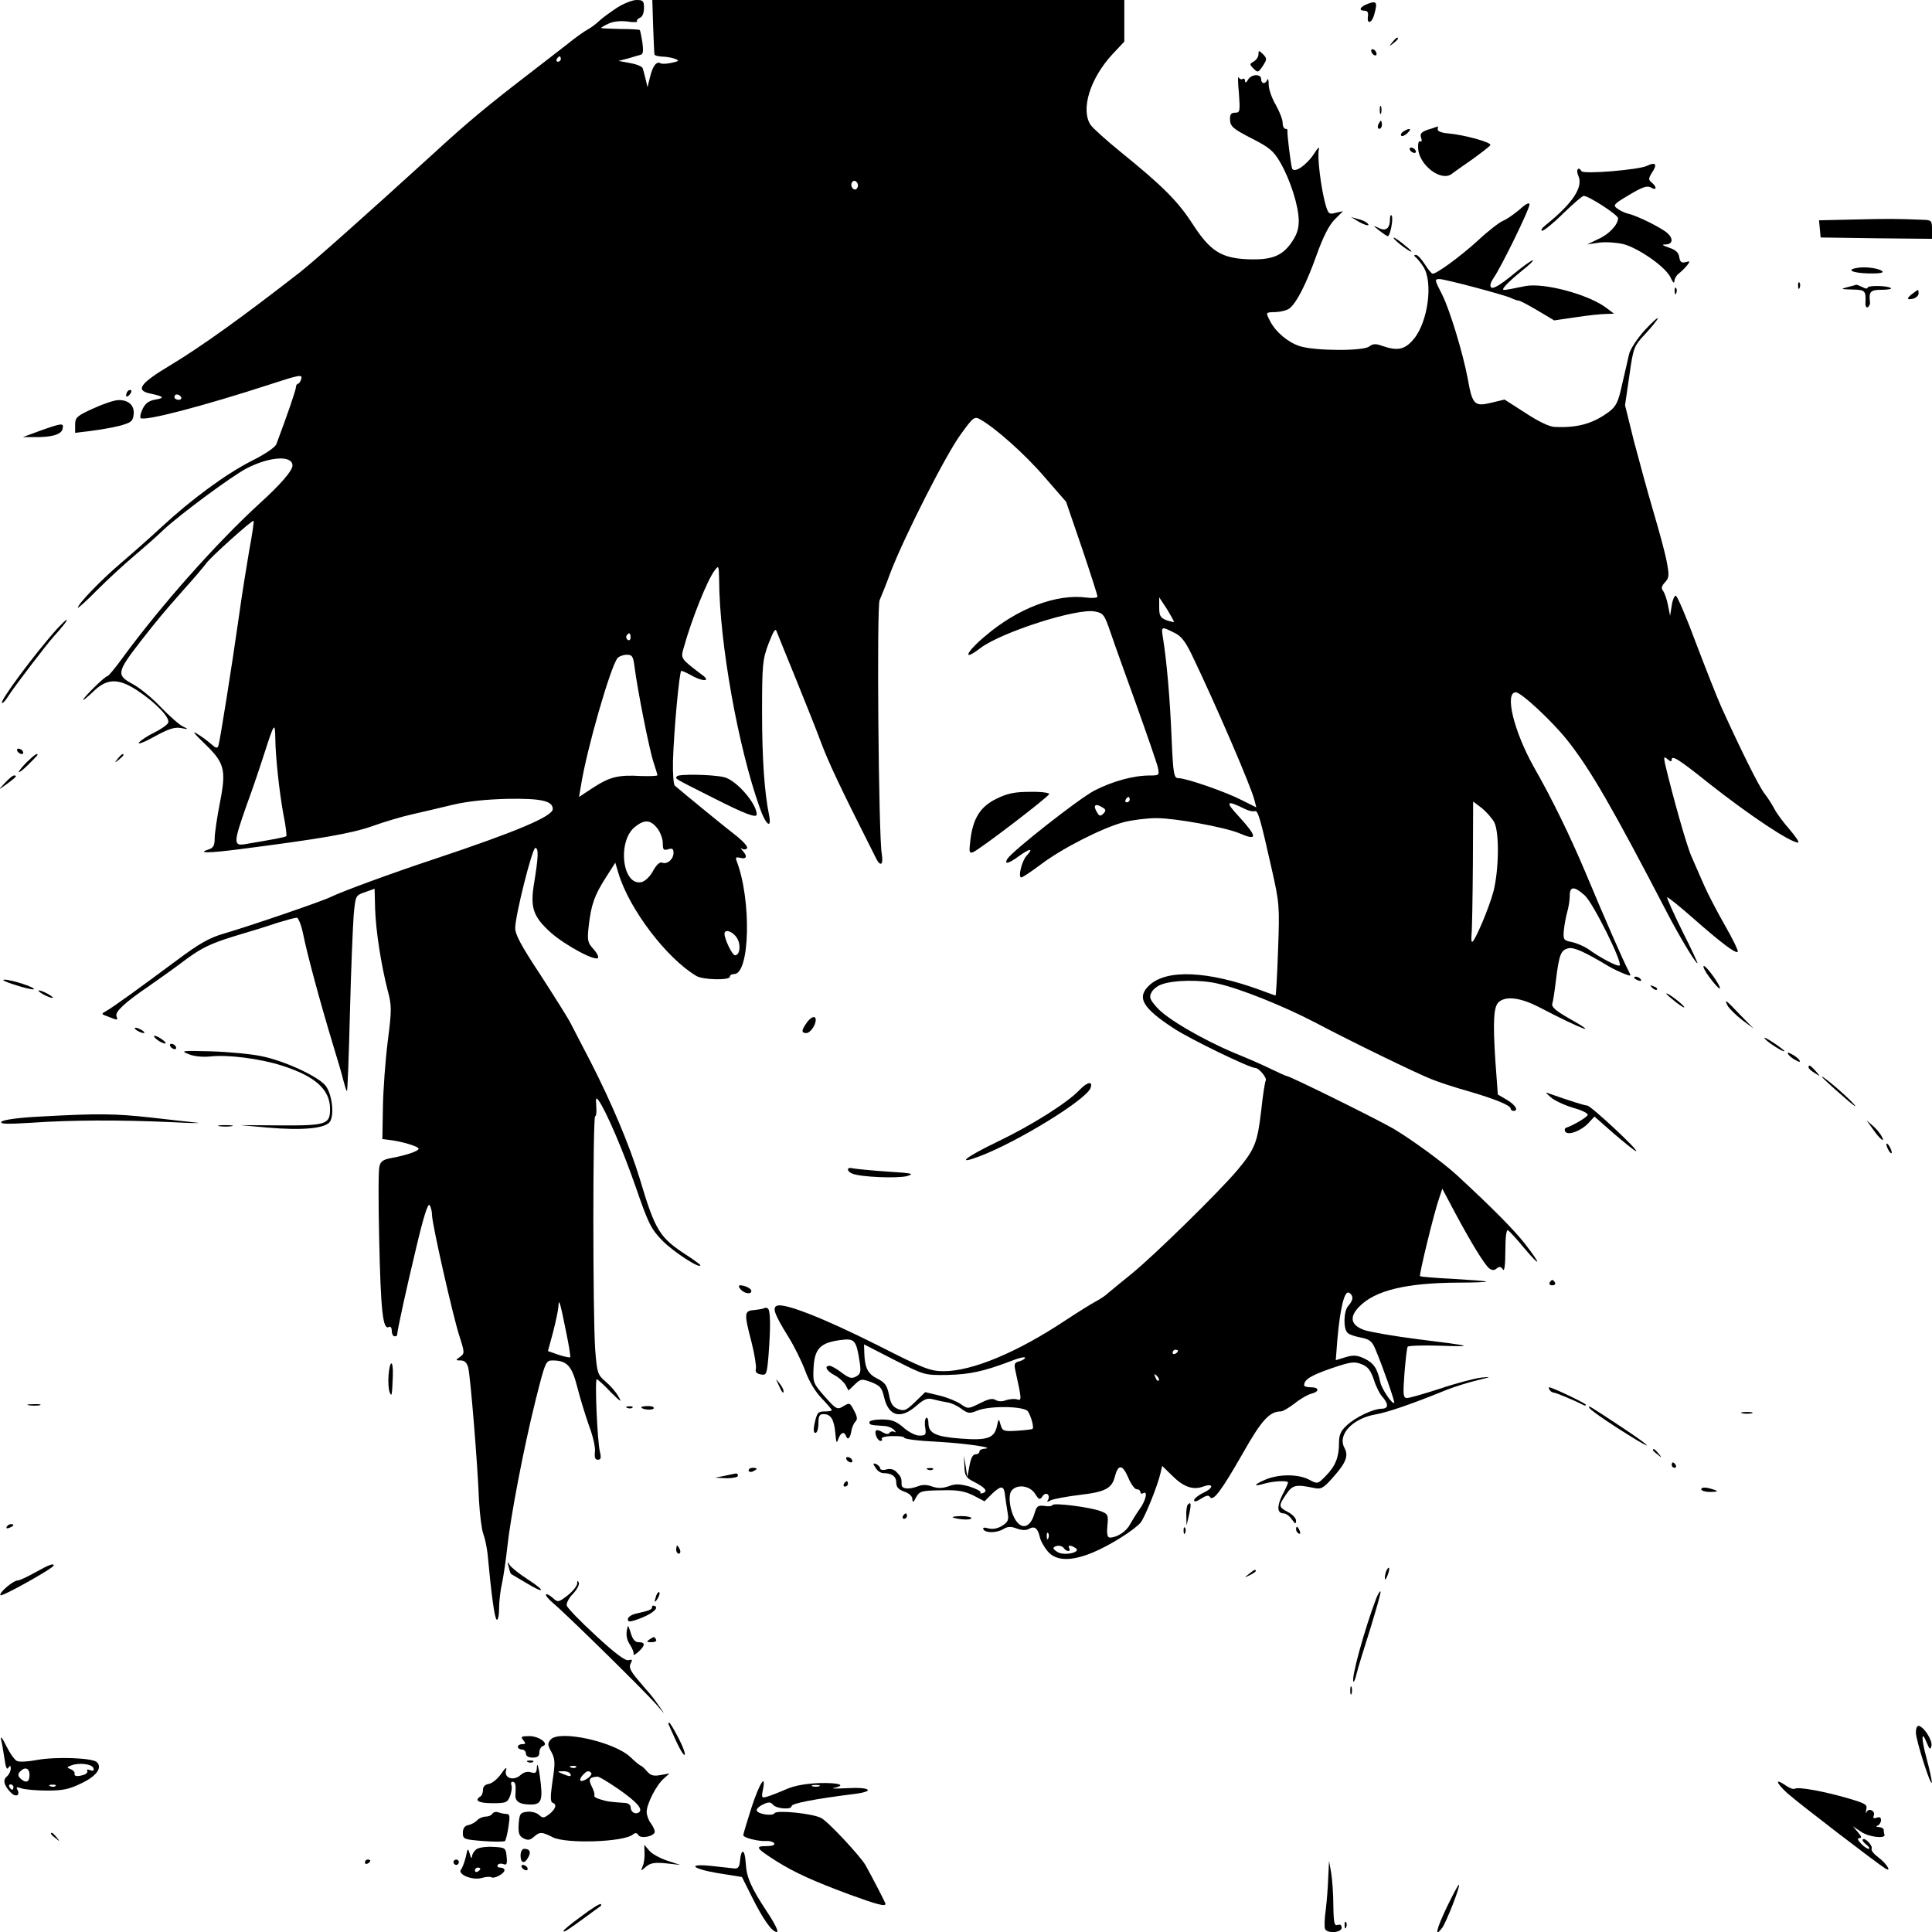 <?xml version="1.0" standalone="no"?>
<!DOCTYPE svg PUBLIC "-//W3C//DTD SVG 20010904//EN"
 "http://www.w3.org/TR/2001/REC-SVG-20010904/DTD/svg10.dtd">
<svg version="1.0" xmlns="http://www.w3.org/2000/svg"
 width="720pt" height="720pt" viewBox="0 0 720 720"
 preserveAspectRatio="xMidYMid meet">
<g transform="translate(0,720) scale(0.1,-0.1)"
fill="#000000" stroke="none">
<path d="M2299 7171 c-24 -16 -53 -37 -65 -48 -11 -11 -31 -26 -44 -33 -13 -7
-47 -31 -75 -54 -29 -22 -96 -75 -150 -116 -148 -114 -222 -175 -346 -289
-270 -246 -444 -400 -499 -444 -213 -166 -370 -279 -485 -348 -112 -67 -131
-93 -78 -105 53 -11 59 -17 23 -23 -25 -4 -38 -14 -48 -34 -8 -16 -11 -31 -8
-35 13 -13 232 44 487 127 104 34 116 36 112 20 -3 -11 -9 -19 -12 -19 -4 0
-8 -6 -8 -12 0 -11 -32 -104 -73 -213 -4 -12 -43 -38 -93 -63 -96 -49 -224
-143 -336 -247 -42 -39 -110 -99 -151 -134 -72 -61 -160 -152 -160 -166 0 -3
33 26 73 67 40 40 100 95 132 122 33 28 85 73 115 102 62 58 257 202 310 229
86 44 170 49 170 10 0 -19 -44 -70 -120 -139 -163 -149 -368 -380 -512 -576
-28 -39 -54 -70 -58 -70 -9 0 -90 -80 -90 -88 0 -3 17 11 38 31 51 50 94 50
165 3 68 -45 121 -101 114 -119 -3 -8 -26 -24 -50 -36 -25 -12 -51 -29 -59
-38 -7 -9 18 0 56 21 52 29 76 37 100 33 29 -6 30 -5 7 6 -13 6 -50 39 -83 73
-32 34 -79 72 -104 85 -61 33 -59 44 30 159 69 88 80 101 161 193 39 43 76 87
83 97 18 25 172 163 177 159 2 -2 -5 -51 -16 -109 -10 -58 -28 -170 -39 -250
-25 -177 -70 -460 -76 -479 -4 -11 -9 -10 -27 6 -12 11 -35 28 -52 38 -20 13
-13 3 22 -31 80 -76 87 -100 63 -223 -11 -56 -20 -117 -20 -136 0 -25 -5 -35
-21 -40 -47 -15 -4 -15 112 0 304 39 415 58 496 86 47 17 115 37 152 45 36 8
103 24 149 35 55 13 124 20 205 22 125 2 167 -8 167 -38 0 -27 -134 -84 -440
-186 -160 -53 -345 -121 -388 -142 -32 -16 -298 -107 -397 -136 -55 -16 -92
-37 -175 -99 -144 -107 -238 -175 -263 -189 -21 -12 -21 -12 7 -22 35 -14 36
-14 30 2 -6 16 31 51 121 112 39 27 102 72 140 101 56 41 91 58 175 84 58 17
132 40 164 51 33 10 65 19 72 19 6 0 17 -28 24 -62 14 -71 63 -253 110 -408
18 -58 36 -120 40 -138 5 -19 10 -36 13 -38 2 -2 7 127 11 288 4 161 11 326
14 367 7 74 7 74 42 86 l36 13 2 -77 c3 -82 22 -205 47 -303 15 -55 15 -72 0
-189 -9 -71 -17 -182 -18 -246 l-2 -118 25 -3 c44 -5 110 -24 110 -33 0 -9
-48 -25 -103 -35 -28 -5 -39 -12 -43 -31 -4 -13 -4 -133 -1 -266 6 -277 14
-346 37 -332 5 3 10 -3 10 -14 0 -12 5 -21 10 -21 6 0 10 2 10 5 0 16 36 179
72 329 26 110 43 164 49 155 5 -8 9 -24 9 -37 0 -33 78 -377 102 -451 20 -62
20 -65 2 -78 -17 -12 -17 -13 3 -13 14 0 23 -8 28 -27 8 -32 35 -359 40 -494
3 -53 10 -110 16 -125 6 -16 13 -49 16 -74 14 -152 26 -241 34 -246 5 -3 9 16
9 43 0 26 5 68 11 93 5 24 14 83 19 130 12 114 61 372 106 552 36 143 38 148
63 148 54 0 72 -20 92 -98 10 -40 30 -105 44 -145 15 -39 25 -84 22 -99 -2
-20 1 -28 11 -28 11 0 13 7 8 28 -10 39 -20 272 -12 272 3 0 27 -21 52 -48 37
-37 43 -40 29 -17 -9 17 -31 42 -49 57 -29 25 -31 31 -38 120 -9 135 -9 868 0
868 4 0 6 17 4 38 -2 29 -1 34 8 22 28 -38 93 -190 140 -326 46 -133 56 -154
98 -197 40 -41 142 -108 142 -92 0 2 -24 20 -52 38 -100 65 -116 90 -174 285
-38 124 -105 283 -184 437 -29 55 -61 118 -72 139 -11 22 -63 104 -114 183
-72 109 -94 150 -94 175 1 50 64 299 75 298 13 -1 11 -35 -4 -128 -16 -94 -5
-127 61 -187 54 -48 171 -111 177 -94 2 6 -7 21 -19 34 -20 22 -22 31 -16 84
9 79 21 114 64 181 l35 55 12 -40 c40 -133 179 -316 290 -382 24 -15 125 -17
125 -3 0 6 7 10 16 10 59 0 65 277 9 422 -5 13 -2 15 14 11 24 -6 27 6 9 26
-9 10 -9 12 -1 7 6 -3 14 -2 17 3 4 5 -13 24 -36 43 -37 28 -203 164 -233 190
-5 4 -8 45 -7 91 3 112 24 337 31 337 4 0 24 -9 45 -21 38 -20 64 -17 35 4
-83 63 -83 62 -71 103 30 108 89 255 116 289 14 19 15 17 16 -35 1 -235 71
-626 152 -852 22 -63 45 -80 34 -25 -17 83 -26 208 -26 383 0 178 2 196 24
255 20 51 26 60 31 44 4 -11 38 -94 75 -185 37 -91 77 -192 89 -225 29 -77 68
-161 205 -432 17 -35 29 -27 22 15 -12 71 -19 922 -8 945 5 12 25 60 42 107
51 132 206 438 261 512 46 64 51 67 72 55 57 -32 168 -131 240 -215 l80 -92
59 -172 c32 -95 58 -176 58 -181 0 -5 -18 -7 -41 -4 -111 15 -257 -40 -378
-144 -73 -61 -86 -97 -17 -44 78 59 361 150 427 136 31 -6 35 -12 57 -76 13
-39 57 -161 97 -272 40 -112 76 -216 80 -233 6 -29 5 -30 -29 -30 -62 0 -139
-21 -209 -57 -58 -31 -304 -224 -323 -254 -13 -22 5 -18 44 11 42 30 55 30 27
0 -17 -19 -32 -80 -19 -80 5 0 39 23 75 50 80 60 228 135 307 156 31 8 86 15
122 15 70 0 251 -33 308 -56 69 -30 69 -15 0 61 -54 58 -49 64 22 29 14 -7 30
-10 36 -8 12 4 20 -23 63 -214 29 -128 30 -139 24 -303 -3 -93 -8 -170 -9
-170 -2 0 -27 9 -56 20 -197 72 -350 79 -415 18 -48 -45 -26 -84 92 -161 63
-41 282 -147 303 -147 14 0 45 -38 39 -47 -3 -5 -11 -56 -17 -113 -14 -118
-23 -142 -88 -220 -68 -81 -315 -323 -396 -388 -39 -32 -79 -64 -89 -73 -9 -9
-30 -22 -45 -30 -15 -8 -65 -39 -112 -70 -179 -119 -347 -189 -453 -189 -50 0
-74 9 -249 98 -195 98 -344 157 -372 146 -19 -7 -10 -32 42 -116 22 -35 50
-92 63 -127 14 -39 39 -80 62 -103 20 -21 37 -41 37 -43 0 -3 -11 -5 -24 -5
-28 0 -31 -3 -41 -48 -4 -20 -3 -32 4 -32 6 0 11 16 11 35 0 28 4 35 19 35 27
0 39 -19 44 -70 3 -37 5 -41 11 -23 9 25 22 30 29 11 6 -17 16 -7 20 20 2 12
8 27 15 34 8 8 7 18 -4 39 -17 33 -17 33 -45 16 -19 -11 -25 -7 -65 38 -43 49
-45 52 -42 109 4 70 25 92 100 102 53 7 59 1 72 -83 5 -36 3 -44 -14 -53 -16
-9 -26 -6 -54 15 -18 14 -38 25 -44 25 -22 0 -12 -19 18 -35 16 -8 34 -25 41
-36 l11 -21 24 23 c22 21 26 21 61 8 33 -13 40 -21 48 -57 17 -71 62 -82 120
-31 29 25 40 30 63 24 15 -4 38 -9 51 -11 13 -1 37 -12 52 -23 26 -19 32 -20
61 -8 46 19 176 17 189 -3 12 -19 23 -60 17 -65 -2 -2 -28 -5 -58 -7 -50 -3
-54 -1 -61 22 -7 25 -7 25 -14 -6 -10 -44 -36 -53 -137 -45 -92 7 -118 20
-118 58 0 13 -4 22 -8 19 -5 -3 -7 -19 -4 -36 4 -27 2 -30 -22 -30 -14 0 -40
13 -59 30 -28 24 -44 30 -81 30 -25 0 -46 -4 -46 -10 0 -10 3 -11 52 -14 15 0
33 -7 40 -15 8 -9 8 -11 1 -7 -6 3 -14 2 -18 -4 -4 -6 -13 -5 -25 2 -11 7 -22
10 -25 7 -8 -8 5 -39 17 -39 5 0 7 4 4 8 -3 5 15 10 39 10 25 1 45 -2 45 -6 0
-5 55 -12 123 -15 107 -6 223 -23 175 -26 -10 -1 -18 -5 -18 -11 0 -5 -7 -10
-15 -10 -10 0 -17 -15 -22 -42 l-8 -43 -6 40 -7 40 2 -40 c1 -33 6 -42 31 -55
46 -23 58 -37 39 -44 -8 -3 -13 -2 -10 2 3 4 -16 14 -41 22 -36 10 -53 11 -78
1 -24 -8 -40 -8 -61 -1 -18 7 -36 8 -53 1 -35 -13 -61 -10 -61 6 0 24 -1 28
-17 45 -10 12 -24 16 -39 12 -13 -4 -24 -2 -24 4 0 5 -7 12 -15 16 -12 4 -13
2 -2 -14 6 -11 19 -20 29 -20 31 0 48 -12 48 -35 0 -17 8 -26 30 -34 18 -6 30
-17 30 -28 1 -14 4 -13 14 7 13 23 20 25 93 26 62 2 87 -3 120 -19 l42 -22 30
30 c34 31 43 29 47 -12 2 -16 6 -42 9 -60 5 -27 2 -35 -20 -49 -16 -10 -34
-14 -51 -10 -17 5 -23 3 -19 -4 9 -14 51 -13 75 2 15 9 27 10 48 2 19 -7 35
-8 46 -2 21 12 33 4 41 -30 3 -15 17 -39 30 -54 31 -36 87 -37 167 -4 63 26
154 83 179 112 15 19 63 136 74 185 l6 26 38 -37 c42 -42 78 -54 115 -40 39
14 40 -5 1 -23 -19 -9 -35 -22 -35 -28 0 -7 10 -5 26 6 19 12 29 14 33 6 12
-18 43 24 122 162 70 124 100 157 142 157 8 0 31 14 52 30 21 17 49 33 62 36
31 8 30 24 -2 24 -14 0 -25 3 -25 8 1 21 25 36 100 62 73 25 87 27 114 16 24
-9 34 -23 46 -58 8 -26 23 -55 33 -65 23 -27 21 -43 -5 -43 -32 -1 -98 -32
-130 -63 -22 -20 -28 -35 -28 -66 0 -52 -14 -86 -50 -122 -29 -30 -30 -30 -62
-13 -40 21 -112 21 -162 0 -45 -19 -47 -28 -4 -15 36 10 88 12 88 4 0 -3 -9
-24 -21 -46 -21 -43 -20 -69 5 -69 8 0 22 -10 30 -22 13 -18 16 -19 16 -5 0 9
-13 23 -30 32 -36 19 -36 23 -7 66 24 35 35 38 103 24 26 -6 35 -2 68 35 52
58 63 84 46 115 -26 49 31 109 117 124 45 8 133 38 263 91 30 12 82 28 115 36
53 13 55 14 15 10 -25 -3 -94 -21 -153 -41 -59 -19 -114 -35 -123 -35 -15 0
-16 11 -10 92 4 50 9 95 12 99 2 4 55 6 117 4 139 -5 125 -1 -78 24 -88 11
-178 27 -200 34 -51 18 -58 48 -20 87 59 61 175 89 369 90 60 0 107 2 105 4
-2 2 -58 6 -123 10 -65 3 -121 8 -124 10 -4 5 51 232 71 290 l12 36 44 -83
c59 -111 113 -200 131 -214 11 -8 19 -8 28 0 10 8 16 7 23 -4 5 -9 9 15 9 69
0 54 4 81 10 77 6 -4 33 -33 60 -66 64 -76 65 -64 2 17 -41 52 -118 130 -252
254 -50 46 -164 130 -236 173 -56 33 -387 197 -399 197 -3 0 -29 12 -58 26
-28 14 -90 41 -137 60 -119 50 -253 128 -289 170 -26 29 -29 38 -20 55 5 11
22 25 37 30 45 17 146 19 212 3 84 -19 245 -84 360 -144 138 -73 377 -189 435
-212 27 -11 88 -31 135 -44 99 -29 160 -53 160 -66 0 -4 5 -8 10 -8 21 0 8 22
-24 41 l-34 20 -9 122 c-10 154 -7 208 14 224 28 22 81 14 146 -19 169 -88
237 -112 107 -39 -43 25 -59 39 -55 51 3 8 9 49 14 91 12 94 18 108 46 115 20
5 60 -13 150 -67 17 -10 43 -22 58 -28 26 -10 27 -10 16 11 -17 31 -90 198
-161 368 -56 133 -124 273 -192 392 -74 132 -110 278 -67 278 20 0 137 -109
193 -180 86 -109 166 -248 370 -640 50 -96 107 -190 114 -190 2 0 -23 54 -57
121 -33 67 -58 123 -56 125 2 2 46 -33 98 -79 106 -93 158 -132 165 -124 3 3
-18 47 -48 99 -29 51 -64 118 -77 148 -13 30 -34 78 -46 105 -19 41 -71 227
-100 349 -5 26 -4 28 9 17 11 -10 16 -10 16 -2 0 18 27 1 137 -87 152 -120
305 -222 334 -222 6 0 -8 21 -31 48 -23 26 -49 61 -57 77 -9 17 -26 44 -39 60
-20 27 -87 161 -159 320 -15 33 -57 140 -94 237 -36 97 -70 177 -76 178 -5 0
-12 -16 -15 -37 l-6 -38 -8 40 c-4 22 -13 46 -18 53 -8 9 -6 18 7 32 16 17 16
26 6 79 -6 32 -29 116 -50 187 -21 71 -53 189 -72 261 l-33 133 16 109 c15
107 17 111 59 156 24 26 45 52 47 58 2 7 -20 -13 -48 -43 -28 -31 -54 -70 -59
-90 -4 -19 -16 -70 -26 -113 -14 -65 -22 -81 -48 -101 -60 -45 -118 -61 -203
-57 -19 0 -62 21 -109 52 l-78 50 -50 -12 c-62 -15 -70 -7 -87 89 -18 96 -67
257 -95 313 -29 57 -30 59 -10 59 20 0 246 -60 267 -71 10 -5 22 -9 27 -9 5 0
37 -17 71 -37 l62 -37 82 12 c45 7 95 12 112 12 l29 1 -29 22 c-67 50 -231 94
-301 81 -11 -2 -36 -7 -55 -11 -33 -6 -34 -5 -20 12 8 10 37 36 63 57 27 21
44 38 39 38 -5 0 -40 -25 -77 -56 -44 -36 -71 -52 -78 -45 -6 6 -2 19 11 38
27 39 132 253 132 271 0 9 -13 3 -36 -18 -20 -17 -48 -37 -63 -43 -14 -6 -57
-39 -94 -74 -65 -59 -152 -123 -168 -123 -4 0 -17 16 -29 35 -12 19 -27 35
-33 35 -8 0 -8 -3 -2 -8 6 -4 19 -20 30 -37 36 -57 17 -204 -36 -268 -33 -40
-60 -46 -118 -26 -24 9 -35 8 -48 -2 -21 -18 -204 -17 -259 1 -44 14 -89 52
-110 92 -18 35 -19 34 21 35 20 1 42 7 51 14 27 22 62 91 100 197 25 70 47
113 68 134 l31 31 -27 -6 c-25 -7 -28 -4 -38 30 -17 60 -32 182 -25 206 3 13
-4 6 -18 -16 -28 -43 -75 -75 -82 -54 -5 17 -19 130 -17 140 1 4 -2 7 -8 7 -5
0 -10 10 -10 23 0 12 -12 42 -26 67 -15 25 -26 59 -26 75 0 17 -2 24 -5 18 -7
-18 -23 -16 -23 2 0 21 -37 19 -49 -2 -6 -11 -11 -13 -11 -5 0 7 -4 11 -9 8
-5 -4 -12 0 -15 6 -3 7 -3 -20 1 -59 5 -68 4 -73 -14 -73 -15 0 -20 -6 -19
-27 1 -24 11 -33 79 -68 67 -34 83 -47 108 -90 38 -66 69 -164 69 -218 0 -33
-8 -54 -30 -85 -35 -48 -75 -62 -165 -58 -95 5 -136 32 -199 129 -56 87 -112
143 -270 271 -53 43 -104 89 -112 101 -37 57 -2 172 81 262 l45 48 0 78 0 77
-880 0 -879 0 3 -97 c2 -54 4 -101 5 -105 0 -5 13 -8 29 -9 15 0 36 -4 47 -8
18 -7 16 -9 -12 -15 -18 -4 -36 -5 -41 -2 -15 9 -29 -9 -39 -49 l-10 -40 -7
30 c-4 17 -9 35 -11 41 -2 6 -23 15 -47 19 l-43 8 35 9 c19 6 41 12 48 14 9 2
10 16 6 46 -4 24 -8 45 -10 46 -1 2 -34 4 -73 4 -39 1 -71 2 -71 4 0 1 12 9
28 16 17 8 43 11 69 8 23 -4 40 -3 37 1 -2 4 3 9 11 13 9 3 15 18 15 36 0 26
-3 30 -28 30 -15 0 -48 -13 -73 -29z m-209 -191 c0 -5 -5 -10 -11 -10 -5 0 -7
5 -4 10 3 6 8 10 11 10 2 0 4 -4 4 -10z m1105 -480 c-5 -8 -11 -8 -17 -2 -6 6
-7 16 -3 22 5 8 11 8 17 2 6 -6 7 -16 3 -22z m-2520 -780 c3 -5 -1 -10 -9 -10
-9 0 -16 5 -16 10 0 6 4 10 9 10 6 0 13 -4 16 -10z m3700 -838 c-1 -1 -14 2
-29 7 -22 9 -26 17 -26 48 l0 37 29 -44 c15 -25 27 -46 26 -48z m-1 -39 c27
-12 42 -31 67 -82 90 -187 223 -496 234 -543 l7 -27 -54 27 c-60 31 -207 82
-236 82 -17 0 -20 12 -26 154 -6 145 -18 282 -32 369 -7 43 -6 43 40 20z
m-2024 -19 c0 -8 -5 -12 -10 -9 -6 4 -8 11 -5 16 9 14 15 11 15 -7z m15 -111
c11 -86 55 -307 70 -352 8 -25 15 -47 15 -50 0 -3 -27 -4 -61 -3 -84 5 -116
-3 -178 -43 l-53 -35 7 42 c22 138 110 442 136 475 6 7 22 13 35 13 20 0 24
-6 29 -47z m-1339 -265 c1 -73 15 -199 30 -282 9 -43 13 -80 11 -82 -3 -4 -53
-13 -154 -30 -44 -7 -43 6 7 148 23 62 52 149 66 193 36 112 39 115 40 53z
m3184 -228 c0 -5 -5 -10 -11 -10 -5 0 -7 5 -4 10 3 6 8 10 11 10 2 0 4 -4 4
-10z m1359 -85 c19 -39 17 -175 -3 -256 -16 -61 -70 -189 -80 -189 -3 0 -3 12
-2 28 2 15 4 132 5 261 l1 234 33 -25 c17 -14 38 -38 46 -53z m-1459 55 c12
-7 12 -12 2 -22 -10 -10 -15 -10 -22 2 -19 29 -9 39 20 20z m-1661 -76 c12
-15 21 -40 21 -56 0 -25 3 -28 20 -23 15 5 20 2 20 -13 0 -24 -23 -44 -42 -37
-9 4 -21 -7 -34 -30 -10 -20 -29 -38 -42 -42 -73 -18 -93 153 -25 206 35 28
57 26 82 -5z m3457 -251 c31 -28 141 -249 130 -261 -7 -6 -73 29 -117 61 -15
10 -42 22 -60 26 -32 6 -34 9 -31 44 2 21 8 52 13 70 5 17 9 44 9 59 0 36 17
36 56 1z m-3160 -158 c16 -24 12 -65 -7 -65 -10 0 -39 60 -39 80 0 19 30 10
46 -15z m2294 -1342 c0 -8 -7 -21 -15 -29 -18 -19 -20 -88 -2 -102 6 -6 29
-13 50 -17 31 -6 41 -14 53 -44 25 -58 73 -195 70 -199 -7 -7 -47 52 -52 77
-11 51 -24 71 -59 88 -28 13 -41 14 -71 5 l-36 -11 6 77 c10 115 26 181 42
175 8 -3 14 -12 14 -20z m-2931 -123 c11 -52 18 -97 16 -98 -2 -2 -22 2 -43 9
l-40 14 19 70 c10 39 19 81 20 95 1 35 6 20 28 -90z m1421 -164 c84 2 136 13
238 52 28 11 52 17 52 12 0 -4 -10 -10 -21 -13 -19 -5 -21 -10 -14 -39 23
-105 23 -109 5 -103 -9 3 -28 1 -41 -3 -14 -6 -30 -5 -39 1 -12 7 -28 3 -59
-13 -43 -21 -44 -21 -70 -3 -14 10 -50 25 -79 32 l-54 13 -37 -36 c-33 -32
-41 -36 -64 -27 -20 8 -28 20 -34 53 -7 35 -15 46 -43 60 -36 18 -47 40 -49
95 l-1 33 113 -58 c112 -57 112 -57 197 -56z m860 90 c0 -3 -4 -8 -10 -11 -5
-3 -10 -1 -10 4 0 6 5 11 10 11 6 0 10 -2 10 -4z m-72 -111 c-3 -3 -9 2 -12
12 -6 14 -5 15 5 6 7 -7 10 -15 7 -18z m-82 -405 c8 0 14 -5 14 -11 0 -5 5 -7
10 -4 19 12 10 -28 -13 -59 -12 -17 -28 -43 -36 -57 -13 -26 -48 -49 -75 -49
-9 0 -12 13 -9 44 4 40 2 44 -24 54 -38 15 -177 33 -181 23 -1 -4 -15 -6 -30
-3 -24 3 -29 -1 -37 -29 -14 -47 -41 -60 -65 -31 -24 29 -36 98 -20 117 20 25
67 19 87 -11 15 -24 18 -25 29 -9 13 18 30 3 19 -16 -5 -7 -2 -7 11 0 11 5 59
14 108 20 95 11 120 24 131 69 12 46 28 45 49 -3 10 -25 25 -45 32 -45z m-329
-182 c-3 -8 -6 -5 -6 6 -1 11 2 17 5 13 3 -3 4 -12 1 -19z m58 -38 c3 -5 11
-10 16 -10 6 0 7 5 4 10 -8 12 5 13 23 1 24 -15 -39 -30 -65 -16 -13 7 -20 15
-16 18 10 10 31 8 38 -3z"/>
<path d="M5098 7186 c-30 -11 -37 -26 -12 -26 10 0 14 -7 12 -20 -5 -33 15
-27 24 8 12 44 8 50 -24 38z"/>
<path d="M5189 7043 c-13 -16 -12 -17 4 -4 9 7 17 15 17 17 0 8 -8 3 -21 -13z"/>
<path d="M5110 7011 c0 -5 5 -13 10 -16 6 -3 10 -2 10 4 0 5 -4 13 -10 16 -5
3 -10 2 -10 -4z"/>
<path d="M4690 6998 c0 -10 -8 -21 -17 -27 -17 -9 -17 -11 -1 -27 15 -15 17
-15 34 10 16 25 16 28 1 44 -16 15 -17 15 -17 0z"/>
<path d="M5142 6790 c0 -14 2 -19 5 -12 2 6 2 18 0 25 -3 6 -5 1 -5 -13z"/>
<path d="M5136 6735 c-3 -8 -1 -15 4 -15 6 0 10 7 10 15 0 8 -2 15 -4 15 -2 0
-6 -7 -10 -15z"/>
<path d="M5322 6717 c-25 -9 -31 -15 -26 -30 4 -11 2 -17 -3 -14 -6 4 -9 -8
-8 -27 4 -61 84 -123 124 -95 10 8 46 33 79 56 33 24 63 47 66 52 7 10 -98 39
-159 44 -24 2 -39 9 -37 15 1 7 1 11 0 11 -2 -1 -18 -7 -36 -12z"/>
<path d="M5230 6710 c-8 -5 -11 -12 -8 -16 4 -3 14 1 23 10 18 17 9 21 -15 6z"/>
<path d="M5255 6640 c3 -5 11 -10 16 -10 6 0 7 5 4 10 -3 6 -11 10 -16 10 -6
0 -7 -4 -4 -10z"/>
<path d="M6138 6582 c-31 -15 -237 -32 -244 -20 -12 20 -22 5 -12 -17 19 -42
-20 -102 -122 -184 -14 -11 -19 -20 -13 -21 7 0 43 29 79 65 37 36 71 65 76
65 19 0 128 -71 128 -83 0 -24 -33 -60 -74 -78 l-41 -20 46 7 c25 3 65 0 90
-6 58 -16 159 -87 175 -125 8 -17 13 -23 14 -13 0 9 8 23 18 30 9 7 23 21 30
30 11 14 11 16 -7 11 -15 -4 -20 1 -23 19 -2 16 -13 27 -38 35 -26 9 -29 12
-12 12 26 1 29 22 5 43 -23 20 -110 63 -143 71 -14 3 -33 12 -43 20 -17 12
-14 16 45 51 50 30 67 35 81 27 21 -13 23 2 2 19 -12 10 -12 15 1 36 22 32 14
42 -18 26z"/>
<path d="M5180 6384 c0 -35 -15 -47 -41 -34 -24 11 -24 11 1 -9 14 -11 28 -21
32 -21 9 0 22 69 14 77 -3 4 -6 -2 -6 -13z"/>
<path d="M5060 6376 c28 -17 50 -21 35 -7 -6 5 -21 12 -35 15 l-25 7 25 -15z"/>
<path d="M6912 6382 l-133 -3 3 -32 3 -32 208 -3 207 -2 0 35 c0 34 -2 35 -37
36 -95 4 -126 4 -251 1z"/>
<path d="M5194 6312 c8 -13 66 -56 66 -49 0 3 -17 17 -37 33 -20 15 -33 23
-29 16z"/>
<path d="M6923 6202 c-45 -7 -22 -19 39 -21 40 -1 59 2 53 8 -12 11 -61 18
-92 13z"/>
<path d="M6701 6134 c0 -11 3 -14 6 -6 3 7 2 16 -1 19 -3 4 -6 -2 -5 -13z"/>
<path d="M6885 6130 c-27 -7 -25 -8 18 -9 48 -1 51 -4 49 -49 -1 -12 3 -20 9
-17 5 4 9 12 8 18 -5 40 1 47 43 47 23 0 39 3 35 6 -10 10 -87 11 -87 2 0 -5
-9 -4 -19 2 -11 5 -21 9 -23 9 -2 -1 -16 -5 -33 -9z"/>
<path d="M6241 6114 c0 -11 3 -14 6 -6 3 7 2 16 -1 19 -3 4 -6 -2 -5 -13z"/>
<path d="M7128 6106 c-24 -18 -23 -25 2 -19 11 3 20 12 20 19 0 17 0 17 -22 0z"/>
<path d="M477 5743 c-4 -3 -7 -11 -7 -17 0 -6 5 -5 12 2 6 6 9 14 7 17 -3 3
-9 2 -12 -2z"/>
<path d="M348 5678 c-62 -28 -68 -34 -68 -61 l0 -30 58 7 c31 4 80 12 107 19
44 12 50 17 53 42 4 34 -19 55 -57 54 -14 0 -56 -14 -93 -31z"/>
<path d="M150 5595 l-65 -24 41 0 c65 -1 102 9 107 30 6 24 -1 23 -83 -6z"/>
<path d="M214 4858 c-83 -92 -221 -278 -206 -278 4 0 13 10 21 23 21 34 147
199 173 227 32 35 51 60 46 60 -3 0 -18 -15 -34 -32z"/>
<path d="M65 4400 c3 -5 11 -10 16 -10 6 0 7 5 4 10 -3 6 -11 10 -16 10 -6 0
-7 -4 -4 -10z"/>
<path d="M100 4360 c-16 -16 -30 -33 -30 -37 0 -4 16 8 35 27 19 19 35 35 35
37 0 8 -12 0 -40 -27z"/>
<path d="M439 4373 c-13 -16 -12 -17 4 -4 9 7 17 15 17 17 0 8 -8 3 -21 -13z"/>
<path d="M2523 4307 c-6 -10 -21 -2 134 -80 120 -61 163 -77 163 -62 0 41 -78
130 -123 139 -43 10 -169 12 -174 3z"/>
<path d="M19 4283 l-24 -26 33 23 c33 25 38 30 24 30 -5 0 -19 -12 -33 -27z"/>
<path d="M3713 4223 c-60 -29 -88 -74 -97 -157 -5 -41 -4 -47 10 -42 25 10
284 208 284 217 0 5 -33 9 -72 8 -57 0 -85 -6 -125 -26z"/>
<path d="M6372 3556 c18 -24 35 -42 37 -40 7 6 -49 84 -59 84 -6 0 4 -20 22
-44z"/>
<path d="M6090 3556 c0 -2 7 -7 16 -10 8 -3 12 -2 9 4 -6 10 -25 14 -25 6z"/>
<path d="M55 3530 c33 -11 64 -18 70 -17 14 5 -84 37 -109 36 -12 0 6 -9 39
-19z"/>
<path d="M6157 3519 c7 -7 15 -10 18 -7 3 3 -2 9 -12 12 -14 6 -15 5 -6 -5z"/>
<path d="M160 3495 c14 -8 30 -14 35 -14 6 0 -1 6 -15 14 -14 8 -29 14 -35 14
-5 0 1 -6 15 -14z"/>
<path d="M6210 3497 c0 -3 17 -17 37 -33 20 -15 33 -23 29 -16 -8 13 -66 56
-66 49z"/>
<path d="M6439 3451 c6 -10 30 -34 53 -52 l43 -32 -50 51 c-54 57 -61 62 -46
33z"/>
<path d="M3006 3388 c-20 -28 -20 -38 -1 -38 14 0 35 29 35 49 0 18 -18 12
-34 -11z"/>
<path d="M510 3360 c8 -5 20 -10 25 -10 6 0 3 5 -5 10 -8 5 -19 10 -25 10 -5
0 -3 -5 5 -10z"/>
<path d="M586 3325 c10 -8 24 -14 29 -14 6 0 1 6 -9 14 -11 8 -24 15 -30 15
-5 0 -1 -7 10 -15z"/>
<path d="M6577 3329 c12 -15 73 -53 73 -46 0 2 -19 17 -42 32 -24 16 -38 22
-31 14z"/>
<path d="M635 3300 c3 -5 11 -10 16 -10 6 0 7 5 4 10 -3 6 -11 10 -16 10 -6 0
-7 -4 -4 -10z"/>
<path d="M702 3272 c20 -9 52 -12 83 -9 65 7 183 -8 265 -34 125 -40 180 -89
180 -162 0 -57 -14 -62 -184 -61 l-151 1 100 -9 c136 -12 222 -3 236 24 15 28
6 100 -17 131 -25 34 -154 94 -240 111 -38 8 -122 16 -187 18 -108 3 -116 2
-85 -10z"/>
<path d="M6664 3271 c4 -6 16 -16 28 -22 15 -8 18 -8 14 0 -4 6 -16 16 -28 22
-15 8 -18 8 -14 0z"/>
<path d="M6740 3222 c0 -4 10 -13 23 -21 22 -14 22 -14 3 8 -20 22 -26 25 -26
13z"/>
<path d="M6790 3187 c0 -3 33 -33 73 -68 39 -35 61 -51 47 -35 -28 32 -120
110 -120 103z"/>
<path d="M4024 3139 c-46 -49 -180 -133 -307 -194 -119 -57 -158 -89 -66 -54
142 54 396 210 413 254 10 27 -11 24 -40 -6z"/>
<path d="M5779 3111 c13 -12 50 -29 82 -39 33 -9 58 -21 56 -27 -3 -9 -54 -39
-81 -48 -5 -2 -6 -8 -3 -14 10 -16 59 2 87 32 l22 24 74 -65 c41 -35 77 -64
81 -64 13 1 -169 170 -182 170 -10 0 -69 19 -140 44 -17 7 -17 5 4 -13z"/>
<path d="M151 3039 c-81 -4 -138 -12 -145 -19 -8 -9 17 -10 114 -4 144 10 327
11 520 2 74 -4 117 -4 95 -2 -22 2 -98 11 -170 19 -137 15 -196 16 -414 4z"/>
<path d="M6979 2993 c26 -38 49 -56 33 -27 -6 11 -20 28 -33 39 l-23 20 23
-32z"/>
<path d="M818 3003 c12 -2 32 -2 45 0 12 2 2 4 -23 4 -25 0 -35 -2 -22 -4z"/>
<path d="M7030 2935 c0 -5 5 -17 10 -25 5 -8 10 -10 10 -5 0 6 -5 17 -10 25
-5 8 -10 11 -10 5z"/>
<path d="M3160 2842 c0 -6 8 -13 17 -16 32 -13 168 -18 203 -9 30 9 20 11 -75
17 -60 4 -118 10 -127 12 -10 3 -18 1 -18 -4z"/>
<path d="M5775 2420 c-3 -5 1 -10 10 -10 9 0 13 5 10 10 -3 6 -8 10 -10 10 -2
0 -7 -4 -10 -10z"/>
<path d="M2760 2395 c14 -16 40 -20 40 -6 0 9 -24 21 -42 21 -6 0 -6 -6 2 -15z"/>
<path d="M2848 2325 c-2 -2 -18 -5 -36 -7 -39 -3 -40 -10 -11 -121 11 -44 18
-88 16 -98 -3 -12 2 -18 18 -21 21 -4 23 -1 29 70 8 104 8 170 -3 176 -4 3
-10 3 -13 1z"/>
<path d="M1448 2075 c-2 -25 0 -53 4 -63 8 -20 9 -14 12 61 2 60 -11 62 -16 2z"/>
<path d="M2901 2040 c14 -31 19 -36 19 -24 0 6 -7 19 -16 30 -14 18 -14 18 -3
-6z"/>
<path d="M5775 2020 c3 -5 10 -10 16 -10 7 0 79 -30 112 -47 4 -2 7 -1 7 2 0
5 -125 65 -137 65 -2 0 -1 -4 2 -10z"/>
<path d="M108 1963 c12 -2 30 -2 40 0 9 3 -1 5 -23 4 -22 0 -30 -2 -17 -4z"/>
<path d="M2338 1953 c7 -3 16 -2 19 1 4 3 -2 6 -13 5 -11 0 -14 -3 -6 -6z"/>
<path d="M2390 1956 c0 -9 40 -13 46 -5 3 5 -6 9 -20 9 -14 0 -26 -2 -26 -4z"/>
<path d="M5924 1952 c7 -11 98 -72 181 -122 65 -38 27 -7 -70 57 -115 76 -120
79 -111 65z"/>
<path d="M6493 1933 c9 -2 25 -2 35 0 9 3 1 5 -18 5 -19 0 -27 -2 -17 -5z"/>
<path d="M6160 1796 c0 -2 8 -10 18 -17 15 -13 16 -12 3 4 -13 16 -21 21 -21
13z"/>
<path d="M3155 1760 c3 -5 11 -10 16 -10 6 0 7 5 4 10 -3 6 -11 10 -16 10 -6
0 -7 -4 -4 -10z"/>
<path d="M6230 1740 c0 -5 5 -10 11 -10 5 0 7 5 4 10 -3 6 -8 10 -11 10 -2 0
-4 -4 -4 -10z"/>
<path d="M2790 1720 c0 -5 7 -7 15 -4 8 4 15 8 15 10 0 2 -7 4 -15 4 -8 0 -15
-4 -15 -10z"/>
<path d="M3458 1723 c7 -3 16 -2 19 1 4 3 -2 6 -13 5 -11 0 -14 -3 -6 -6z"/>
<path d="M2700 1700 l-35 -7 43 -2 c23 0 42 4 42 9 0 6 -3 9 -7 9 -5 -1 -24
-5 -43 -9z"/>
<path d="M3145 1670 c-3 -5 -1 -10 4 -10 6 0 11 5 11 10 0 6 -2 10 -4 10 -3 0
-8 -4 -11 -10z"/>
<path d="M6340 1650 c0 -5 14 -10 32 -10 36 0 35 4 -4 14 -17 4 -28 2 -28 -4z"/>
<path d="M4427 1593 c-4 -3 -7 -22 -6 -42 l1 -36 9 39 c9 39 8 52 -4 39z"/>
<path d="M3365 1550 c-3 -5 -1 -10 4 -10 6 0 11 5 11 10 0 6 -2 10 -4 10 -3 0
-8 -4 -11 -10z"/>
<path d="M3550 1546 c0 -2 16 -6 35 -8 19 -2 35 0 35 4 0 4 -16 8 -35 8 -19 0
-35 -2 -35 -4z"/>
<path d="M25 1510 c-3 -6 1 -7 9 -4 18 7 21 14 7 14 -6 0 -13 -4 -16 -10z"/>
<path d="M4411 1494 c0 -11 3 -14 6 -6 3 7 2 16 -1 19 -3 4 -6 -2 -5 -13z"/>
<path d="M4830 1501 c0 -6 4 -13 10 -16 6 -3 7 1 4 9 -7 18 -14 21 -14 7z"/>
<path d="M2520 1425 c0 -8 4 -15 10 -15 5 0 7 7 4 15 -4 8 -8 15 -10 15 -2 0
-4 -7 -4 -15z"/>
<path d="M1896 1360 c3 -14 7 -25 8 -25 0 -1 25 -15 55 -33 72 -44 78 -33 8
12 -31 20 -61 44 -67 53 -9 15 -10 14 -4 -7z"/>
<path d="M131 1340 c-30 -17 -59 -30 -65 -30 -17 0 -72 -47 -64 -55 6 -6 198
101 198 111 0 9 -17 3 -69 -26z"/>
<path d="M5166 1345 c-3 -9 -6 -22 -5 -28 0 -7 5 -1 10 12 5 13 8 26 5 28 -2
2 -6 -3 -10 -12z"/>
<path d="M4654 1334 c-18 -14 -18 -15 4 -4 12 6 22 13 22 15 0 8 -5 6 -26 -11z"/>
<path d="M2151 1298 c-1 -9 -17 -29 -36 -44 -34 -26 -36 -26 -55 -9 -11 10
-23 16 -25 13 -3 -3 9 -18 27 -33 48 -40 336 -323 382 -375 38 -44 38 -45 10
-5 -15 22 -31 42 -34 45 -3 3 -22 25 -42 49 -29 34 -35 48 -28 61 8 15 6 17
-8 13 -12 -3 -51 26 -122 92 -58 53 -107 104 -108 112 -2 8 8 28 23 43 15 16
25 34 22 42 -4 9 -6 8 -6 -4z"/>
<path d="M2446 1255 c-9 -26 -7 -32 5 -12 6 10 9 21 6 23 -2 3 -7 -2 -11 -11z"/>
<path d="M5129 1244 c-44 -116 -95 -301 -85 -311 2 -2 7 10 11 27 4 18 27 93
51 168 23 75 41 138 39 141 -3 2 -9 -9 -16 -25z"/>
<path d="M2430 1211 c0 -10 -10 -13 -62 -25 -16 -4 -28 -13 -28 -20 0 -11 6
-11 33 -2 50 17 83 41 69 50 -7 4 -12 3 -12 -3z"/>
<path d="M2340 1140 c-9 -27 -6 -49 8 -70 9 -14 15 -29 13 -35 -1 -5 7 -1 18
9 26 24 27 36 1 36 -13 0 -22 10 -29 33 -5 17 -10 30 -11 27z"/>
<path d="M2420 1090 c-12 -8 -10 -10 8 -10 13 0 20 4 17 10 -7 12 -6 12 -25 0z"/>
<path d="M5032 900 c0 -14 2 -19 5 -12 2 6 2 18 0 25 -3 6 -5 1 -5 -13z"/>
<path d="M2492 773 c2 -5 14 -32 27 -60 13 -29 27 -53 32 -53 5 0 -4 27 -21
60 -17 33 -33 60 -36 60 -3 0 -4 -3 -2 -7z"/>
<path d="M7140 743 c0 -29 58 -209 59 -185 1 7 -8 47 -19 88 -21 78 -20 110 1
58 10 -24 13 -26 17 -10 4 19 -25 67 -46 74 -7 2 -12 -7 -12 -25z"/>
<path d="M4 717 c4 -15 9 -48 13 -73 4 -30 9 -41 14 -32 7 10 9 9 9 -3 0 -9
-6 -22 -14 -29 -17 -13 -11 -35 15 -61 19 -19 36 -9 23 13 -5 8 0 9 17 3 13
-4 56 -8 95 -8 58 0 82 5 127 27 57 27 79 58 58 79 -16 16 -154 21 -224 8 -31
-6 -64 -8 -73 -4 -9 3 -27 29 -41 57 -14 29 -22 39 -19 23z m344 -106 c3 -10
0 -12 -12 -8 -9 4 -14 3 -11 -2 3 -5 -3 -12 -12 -15 -25 -8 -38 -6 -35 5 1 5
-5 12 -15 16 -15 6 -15 7 3 14 29 11 77 5 82 -10z m-238 -26 c0 -27 -13 -32
-34 -13 -9 9 -10 16 -2 25 18 20 36 15 36 -12z m-60 -45 c0 -5 -2 -10 -4 -10
-3 0 -8 5 -11 10 -3 6 -1 10 4 10 6 0 11 -4 11 -10z m157 4 c-3 -3 -12 -4 -19
-1 -8 3 -5 6 6 6 11 1 17 -2 13 -5z"/>
<path d="M1950 715 c10 -12 10 -15 -4 -15 -9 0 -16 -4 -16 -10 0 -5 7 -10 15
-10 8 0 15 -7 15 -15 0 -9 9 -15 25 -15 18 0 25 5 25 19 0 11 6 21 13 24 25 8
-14 37 -50 37 -30 0 -34 -2 -23 -15z"/>
<path d="M2052 717 c-11 -13 -11 -20 -1 -39 19 -33 19 -45 7 -123 -7 -50 -7
-70 1 -73 17 -6 13 -22 -11 -42 -21 -16 -25 -17 -40 -3 -9 8 -29 13 -44 11
-25 -3 -28 -7 -31 -45 -2 -34 1 -45 18 -54 16 -8 24 -7 38 5 22 20 30 20 71
-1 50 -25 264 -18 298 10 10 8 16 7 21 -2 10 -15 61 -4 61 13 0 7 -7 21 -15
32 -8 10 -15 29 -15 42 0 29 36 100 64 124 l21 19 -33 -6 c-26 -5 -37 -2 -51
14 -10 12 -21 21 -23 21 -3 0 -21 15 -40 33 -62 57 -265 101 -296 64z m95
-103 c-3 -3 -12 -4 -19 -1 -8 3 -5 6 6 6 11 1 17 -2 13 -5z m-22 -24 c7 -12
-2 -12 -30 0 -19 8 -19 9 2 9 12 1 25 -3 28 -9z m78 3 c4 -3 -2 -13 -14 -21
-25 -17 -36 -9 -18 12 16 17 23 19 32 9z m104 -62 c70 -49 91 -75 73 -86 -14
-8 -30 3 -30 21 0 8 -10 15 -22 15 -55 4 -65 5 -90 13 -16 4 -26 11 -23 15 2
4 -2 19 -10 34 -13 26 -9 34 21 36 6 1 42 -21 81 -48z"/>
<path d="M1968 633 c7 -3 16 -2 19 1 4 3 -2 6 -13 5 -11 0 -14 -3 -6 -6z"/>
<path d="M2001 617 c-1 -24 -4 -27 -22 -22 -13 4 -27 1 -39 -10 -26 -24 -63
-11 -54 18 4 14 -3 9 -18 -13 -13 -19 -34 -36 -46 -38 -14 -2 -22 -10 -22 -22
0 -10 -4 -22 -10 -25 -24 -15 -6 -25 45 -25 51 0 56 2 66 27 5 14 8 32 5 40
-3 7 -1 13 4 13 11 0 13 -12 11 -47 -3 -26 15 -38 57 -38 41 0 46 17 34 105
-5 36 -10 52 -11 37z"/>
<path d="M2801 465 c-17 -53 -31 -100 -31 -104 0 -10 57 -24 87 -22 11 1 24
-3 28 -8 4 -7 -7 -11 -30 -11 -43 0 -37 -8 40 -57 67 -42 138 -74 270 -123
104 -38 135 -46 135 -35 0 4 -53 106 -75 145 -22 36 -139 162 -165 175 -33 17
-165 30 -173 18 -8 -13 -67 -3 -67 11 0 6 11 16 25 22 19 9 27 9 36 -2 13 -15
69 -19 69 -5 0 10 80 26 238 46 76 10 53 26 -31 21 -40 -2 -62 -2 -49 1 49 10
18 20 -55 18 -51 -2 -94 -10 -123 -23 -25 -11 -56 -23 -69 -27 -22 -7 -24 -5
-18 24 13 65 -12 27 -42 -64z m252 78 c-7 -2 -19 -2 -25 0 -7 3 -2 5 12 5 14
0 19 -2 13 -5z"/>
<path d="M6660 518 c40 -36 336 -263 367 -282 25 -14 2 21 -28 43 -16 12 -27
26 -24 31 6 10 -25 44 -33 35 -3 -3 3 -12 14 -20 10 -8 14 -15 8 -15 -6 0 -19
9 -29 20 -13 14 -14 20 -5 20 9 0 7 7 -6 22 l-19 22 30 -20 c28 -20 93 -28 88
-11 -2 4 -3 12 -3 17 0 6 -8 10 -17 11 -11 0 -13 3 -5 6 6 2 12 12 12 20 0 10
-6 13 -16 9 -11 -4 -15 -2 -11 8 7 17 -19 30 -27 13 -3 -7 -4 -3 -1 9 5 19 -3
23 -67 42 -89 26 -187 44 -199 36 -5 -3 -19 2 -31 10 -44 31 -42 15 2 -26z"/>
<path d="M1835 441 c-3 -6 -15 -11 -25 -11 -10 0 -25 -6 -32 -14 -8 -8 -23
-16 -34 -18 -12 -2 -19 -12 -19 -28 0 -24 3 -25 75 -31 41 -3 78 -3 82 0 3 3
9 27 13 54 6 39 5 47 -8 47 -8 0 -22 3 -30 6 -8 3 -18 1 -22 -5z"/>
<path d="M190 366 c0 -2 8 -10 18 -17 15 -13 16 -12 3 4 -13 16 -21 21 -21 13z"/>
<path d="M1778 310 c-10 -6 -18 -19 -19 -28 -1 -10 -4 -7 -8 8 -7 24 -8 24
-15 -10 -5 -19 -12 -40 -18 -47 -14 -18 41 -41 76 -32 16 5 33 6 37 3 11 -7
49 14 49 26 0 6 -7 10 -16 10 -8 0 -13 4 -9 10 3 5 13 6 21 3 12 -5 15 1 12
28 -3 32 -5 34 -48 36 -25 2 -53 -2 -62 -7z m12 -74 c0 -3 -4 -8 -10 -11 -5
-3 -10 -1 -10 4 0 6 5 11 10 11 6 0 10 -2 10 -4z"/>
<path d="M2402 295 c1 -16 -2 -39 -7 -50 -8 -19 -8 -19 12 -2 16 14 32 17 74
13 l54 -6 -49 16 c-27 9 -58 26 -67 38 l-18 21 1 -30z"/>
<path d="M1940 285 c0 -29 15 -33 29 -6 11 20 5 31 -16 31 -7 0 -13 -11 -13
-25z"/>
<path d="M2758 268 c-2 -26 -7 -33 -23 -31 -11 1 -48 5 -82 9 -95 10 -76 -10
24 -27 l88 -14 35 -70 c43 -87 77 -135 95 -135 8 0 -7 31 -37 76 -60 91 -76
128 -79 182 -3 50 -16 56 -21 10z"/>
<path d="M1360 259 c0 -5 5 -7 10 -4 6 3 10 8 10 11 0 2 -4 4 -10 4 -5 0 -10
-5 -10 -11z"/>
<path d="M1690 260 c0 -5 5 -10 10 -10 6 0 10 5 10 10 0 6 -4 10 -10 10 -5 0
-10 -4 -10 -10z"/>
<path d="M4950 205 c-1 -33 -5 -87 -9 -120 -5 -33 -6 -66 -3 -73 7 -19 62 -15
62 4 0 10 -6 14 -15 10 -12 -4 -15 7 -16 72 0 42 -4 97 -8 122 l-8 45 -3 -60z"/>
<path d="M1945 240 c3 -5 11 -10 16 -10 6 0 7 5 4 10 -3 6 -11 10 -16 10 -6 0
-7 -4 -4 -10z"/>
<path d="M5392 93 c-40 -84 -47 -117 -17 -77 15 21 68 155 62 160 -2 2 -22
-36 -45 -83z"/>
<path d="M2167 59 c-37 -27 -67 -51 -67 -55 0 -7 14 2 80 50 30 22 57 42 59
43 2 2 2 5 0 7 -3 3 -35 -17 -72 -45z"/>
<path d="M5011 24 c0 -11 3 -14 6 -6 3 7 2 16 -1 19 -3 4 -6 -2 -5 -13z"/>
</g>
</svg>
